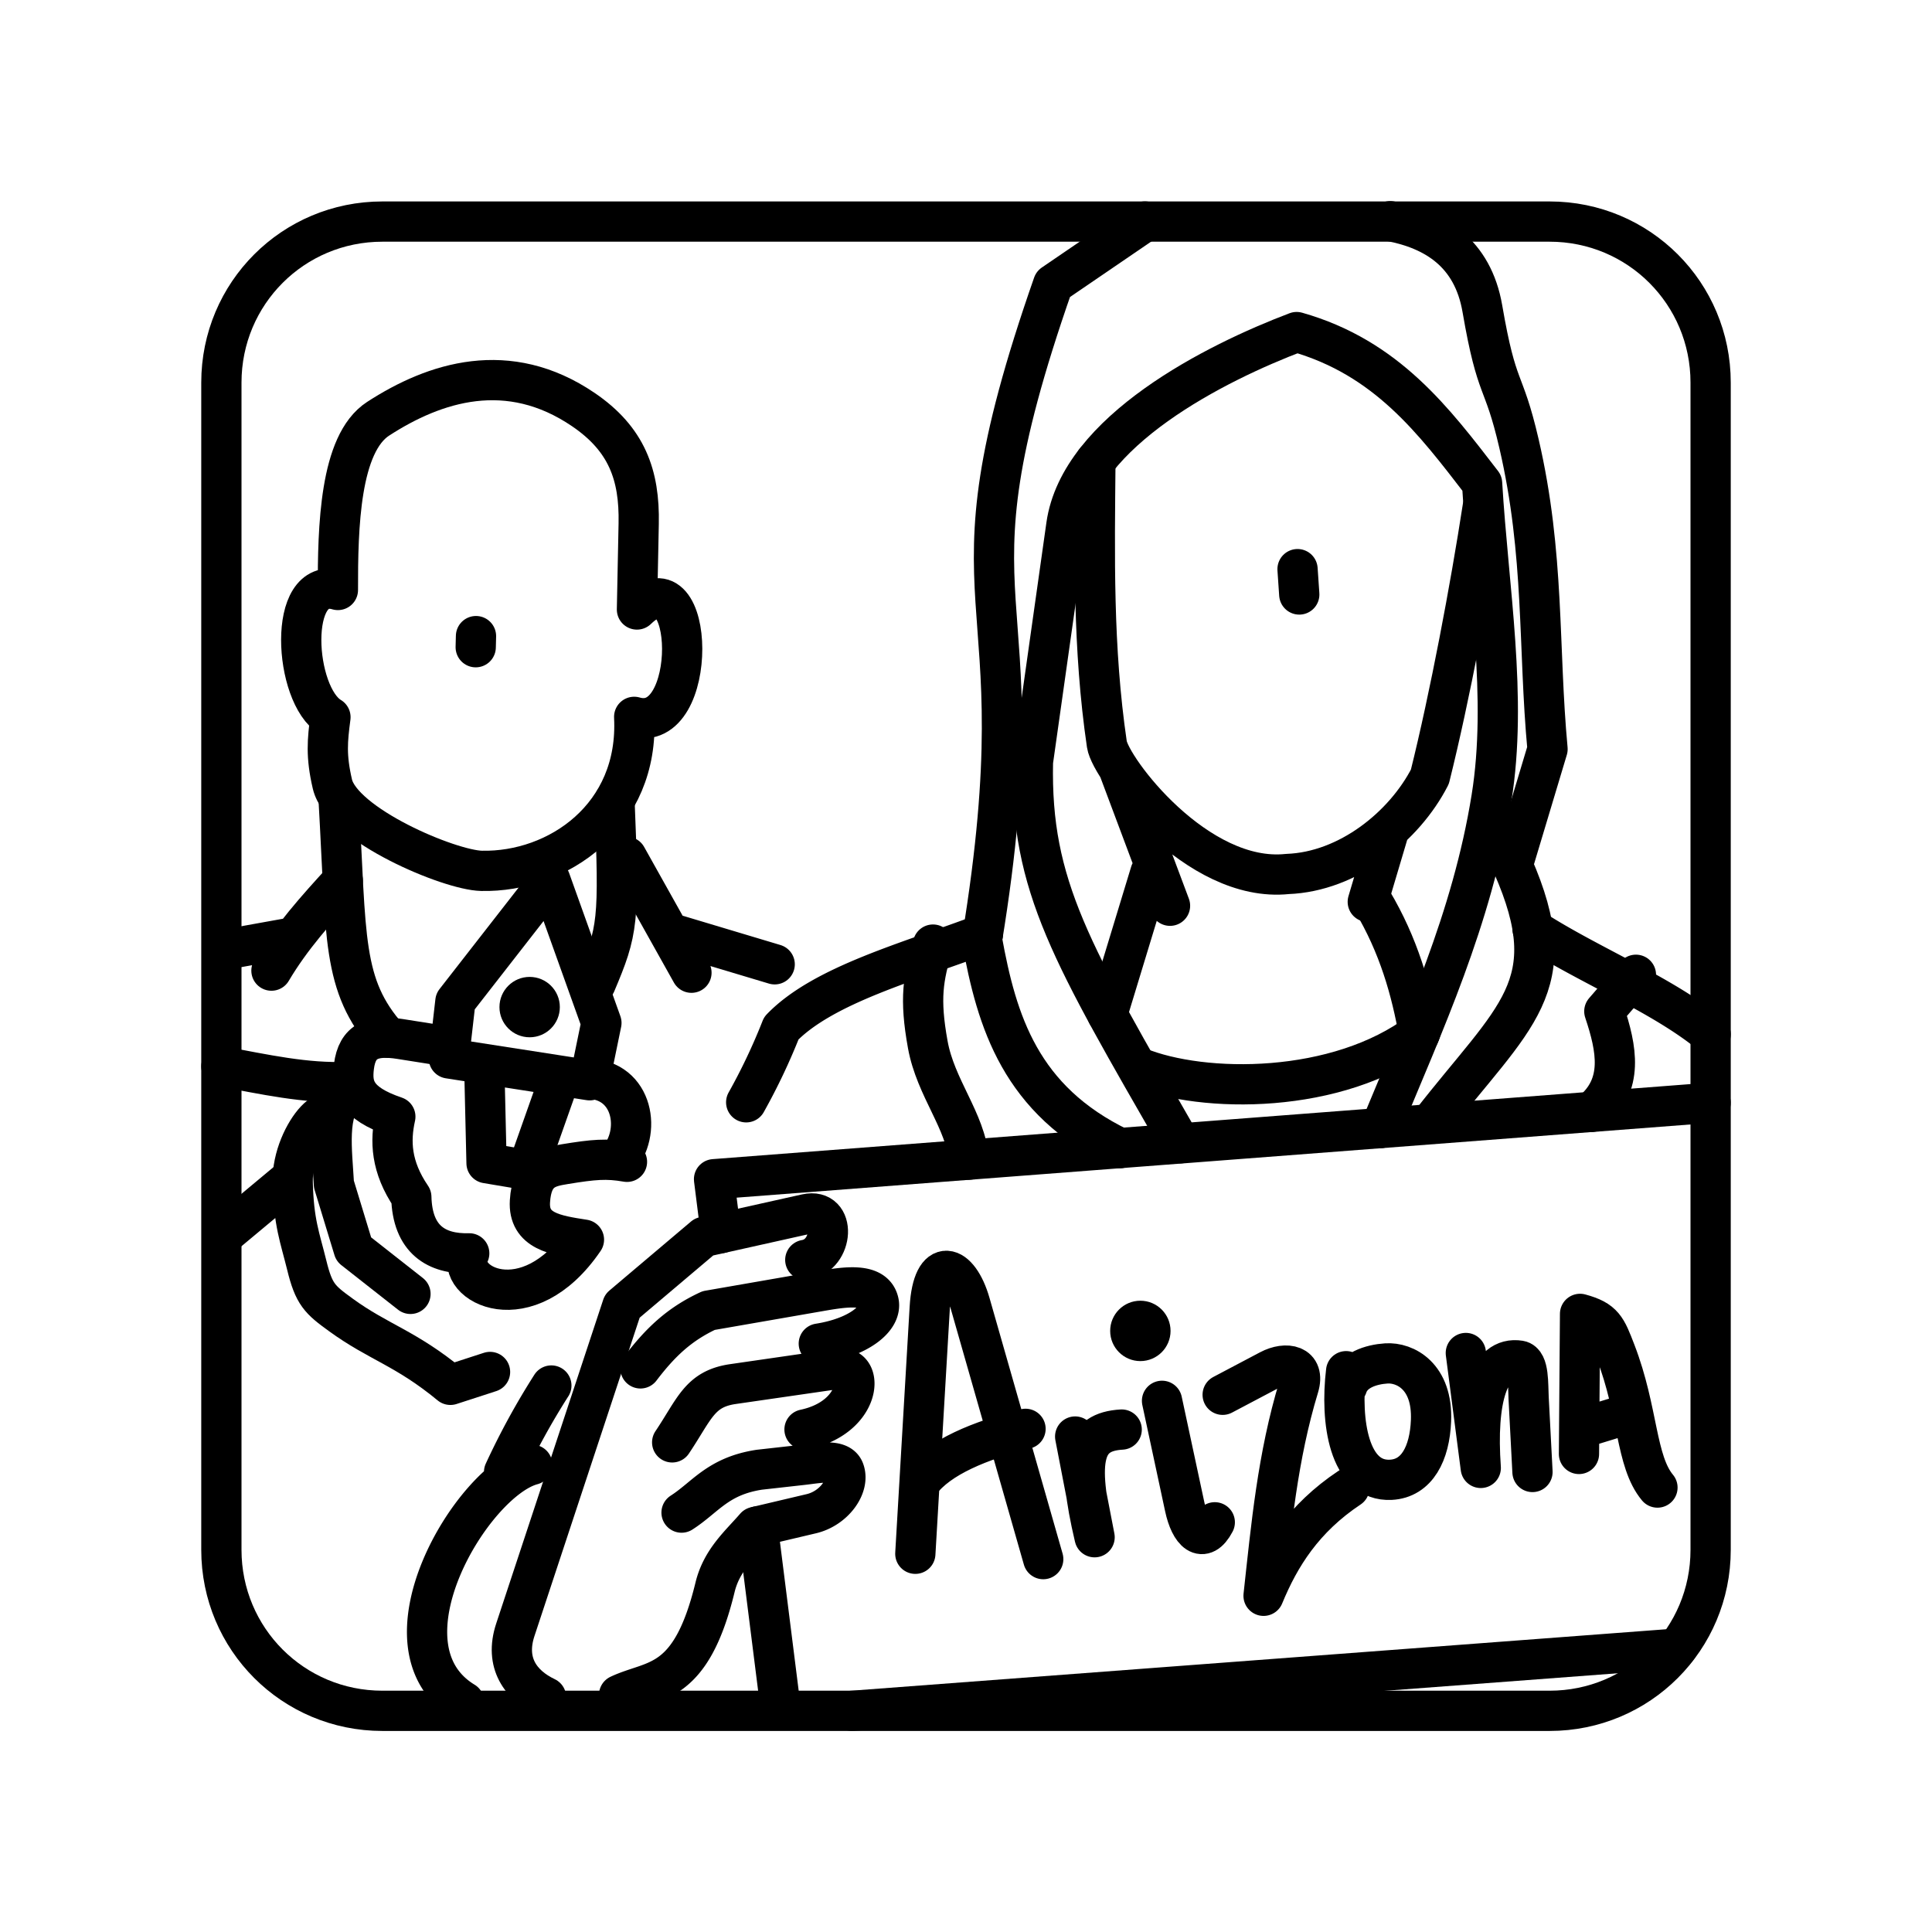 <svg xmlns="http://www.w3.org/2000/svg" width="3em" height="3em" viewBox="0 0 48 48"><path fill="none" stroke="currentColor" stroke-linecap="round" stroke-linejoin="round" d="M9.5 5.505h29c2.216 0 4 1.784 4 4v29c0 2.216-1.784 4-4 4h-29c-2.216 0-4-1.784-4-4v-29c0-2.216 1.784-4 4-4"/><g fill="none" stroke="currentColor" stroke-linecap="round" stroke-linejoin="round"><path d="M20.007 31.302c.708-.112.78-1.306.027-1.139l-2.543.567l-2.029 1.716l-2.659 8.046c-.272.825.135 1.379.764 1.678"/><path d="M15.912 33.997c.49-.643.96-1.096 1.695-1.437l2.783-.484c.597-.103 1.325-.22 1.439.269c.094.399-.48.878-1.486 1.037m-3.41 4.198c.594-.38.896-.906 1.932-1.065l1.08-.121c.4-.045.916-.155 1.028.137c.148.388-.253.945-.817 1.077l-1.39.328c-.378.437-.836.82-1.001 1.5c-.605 2.492-1.517 2.267-2.384 2.675m1.319-6.276c.558-.832.68-1.328 1.509-1.448l2.645-.383c.62-.09.555 1.21-.866 1.511m-6.29-1.092a18 18 0 0 0-1.174 2.148m.699-.179c-1.502.401-3.963 4.51-1.692 5.891M24.42 23.208c-1.832.69-3.97 1.26-5.008 2.337a15 15 0 0 1-.873 1.841m19.537-4.306c1.382.897 3.217 1.622 4.425 2.615"/><path d="M35.551 27.894c2.074-2.666 3.355-3.378 2.03-6.394l.867-2.888c-.236-2.53-.068-4.827-.709-7.59c-.393-1.695-.542-1.22-.91-3.354c-.24-1.392-1.19-1.963-2.288-2.173m-6.095.008L26.165 7.06c-2.97 8.497-.257 7.07-1.768 16.287c.369 2.037.956 3.986 3.43 5.178"/><path d="M29.327 28.404c-2.707-4.713-3.73-6.387-3.664-9.478l.83-5.875c.331-2.342 3.716-4.042 5.722-4.801c2.24.636 3.412 2.207 4.607 3.757c.156 2.627.636 5.324.234 7.818c-.484 3.008-1.681 5.591-2.76 8.201"/><path d="M28.273 26.512c1.62.662 4.958.684 7.015-.868m1.55-13.044c-.308 2-.814 4.696-1.313 6.698c-.634 1.235-2.027 2.36-3.539 2.416c-2.247.238-4.397-2.621-4.486-3.221c-.352-2.392-.306-4.71-.285-7.033m5.065 3.31l-.043-.63m-4.451 4.94l1.283 3.423m5.451-1.906l-.538 1.809m-5.399-.731l-1.072 3.523"/><path d="M34.085 22.374c.666 1.113.979 2.227 1.175 3.34m-12.08-2.246c-.245.83-.338 1.332-.13 2.483c.196 1.085.94 1.893 1.021 2.86m16.573-4.593l-.785.908c.311.932.489 1.832-.314 2.498M19.37 42.25l-.545-4.328m22.831 3.038l-20.488 1.545"/><path d="m17.909 30.637l-.169-1.34l24.76-1.9M22.741 38.603l.358-6.11c.077-1.307.719-1.107 1.004-.11l1.816 6.353"/><path d="M22.858 36.829c.474-.634 1.5-1.04 2.621-1.33m1.233.191l.483 2.502c-.463-1.967-.283-2.62.673-2.675m1.002-.714l.567 2.644c.133.62.45.934.744.374m.196-3.168l1.163-.614c.413-.218.894-.136.726.418c-.526 1.732-.683 3.46-.873 5.19c.404-.981.99-1.923 2.133-2.684m-.082-2.896c-.15 1.243.068 2.752 1.112 2.698c.649-.033.965-.657.997-1.467c.045-1.108-.646-1.454-1.11-1.424c-.377.025-.842.166-.973.57m2.948-.829l.371 2.855c-.121-1.683.184-2.79.965-2.665c.237.038.206.588.224.928l.096 1.838m1.155-.448l.027-3.48c.586.159.652.345.883.945c.569 1.477.495 2.715 1.04 3.37m-1.944-1.459l1.234-.378"/></g><g fill="none" stroke="currentColor" stroke-linecap="round" stroke-linejoin="round"><path d="M8.594 27.162c-.492.431-.344 1.428-.298 2.261l.492 1.615l1.41 1.108"/><path d="m12.175 34.086l-.985.32c-1.112-.917-1.784-1.055-2.722-1.738c-.524-.38-.67-.508-.848-1.24c-.166-.676-.325-1.049-.348-2.055c-.029-1.256 1.245-2.51.91-1.047m6.418-1.527c1.146.021 1.354 1.35.744 2.02"/><path d="m11.182 26.038l-.091-.043l-1.146-.181c-.677-.107-1.072.035-1.152.687c-.06.489.023.902 1.029 1.242c-.134.604-.113 1.246.397 1.995c.026 1.062.628 1.423 1.439 1.401c-.374.756 1.435 1.734 2.85-.34c-.704-.11-1.386-.206-1.342-.952c.048-.785.455-.857.873-.925c.703-.115 1.033-.146 1.538-.057m-8.317.395l-1.637 1.365M5.5 26.494c1.051.195 2.106.433 3.144.385m7.181-11.736c1.467-1.43 1.552 3.143-.069 2.667c.128 2.477-1.9 3.867-3.793 3.826c-.797-.017-3.47-1.142-3.705-2.157c-.163-.7-.124-1.08-.048-1.661c-.913-.542-1.085-3.534.185-3.16c-.003-1.562.046-3.634.998-4.253c1.41-.915 3.232-1.499 5.1-.229c1.078.733 1.4 1.624 1.375 2.835zm-4.006.937l.007-.276"/><path d="M8.414 19.879c.197 3.44.07 4.593 1.228 5.904m5.625-5.887c.124 3.01.09 3.222-.467 4.54"/><path d="M6.744 24.115c.486-.824 1.126-1.534 1.772-2.24m-2.759 1.688l1.55-.279m8.26-1.998l1.612 2.881m-.557-.996l2.625.787m-8.095 2.338l3.497.543l.293-1.425l-1.273-3.555l-2.355 3.022zm.885.42l.051 2.183l1.013.17l.77-2.18"/></g><circle cx="28.332" cy="33.066" r=".75" fill="currentColor"/><circle cx="13.159" cy="25.021" r=".75" fill="currentColor"/></svg>